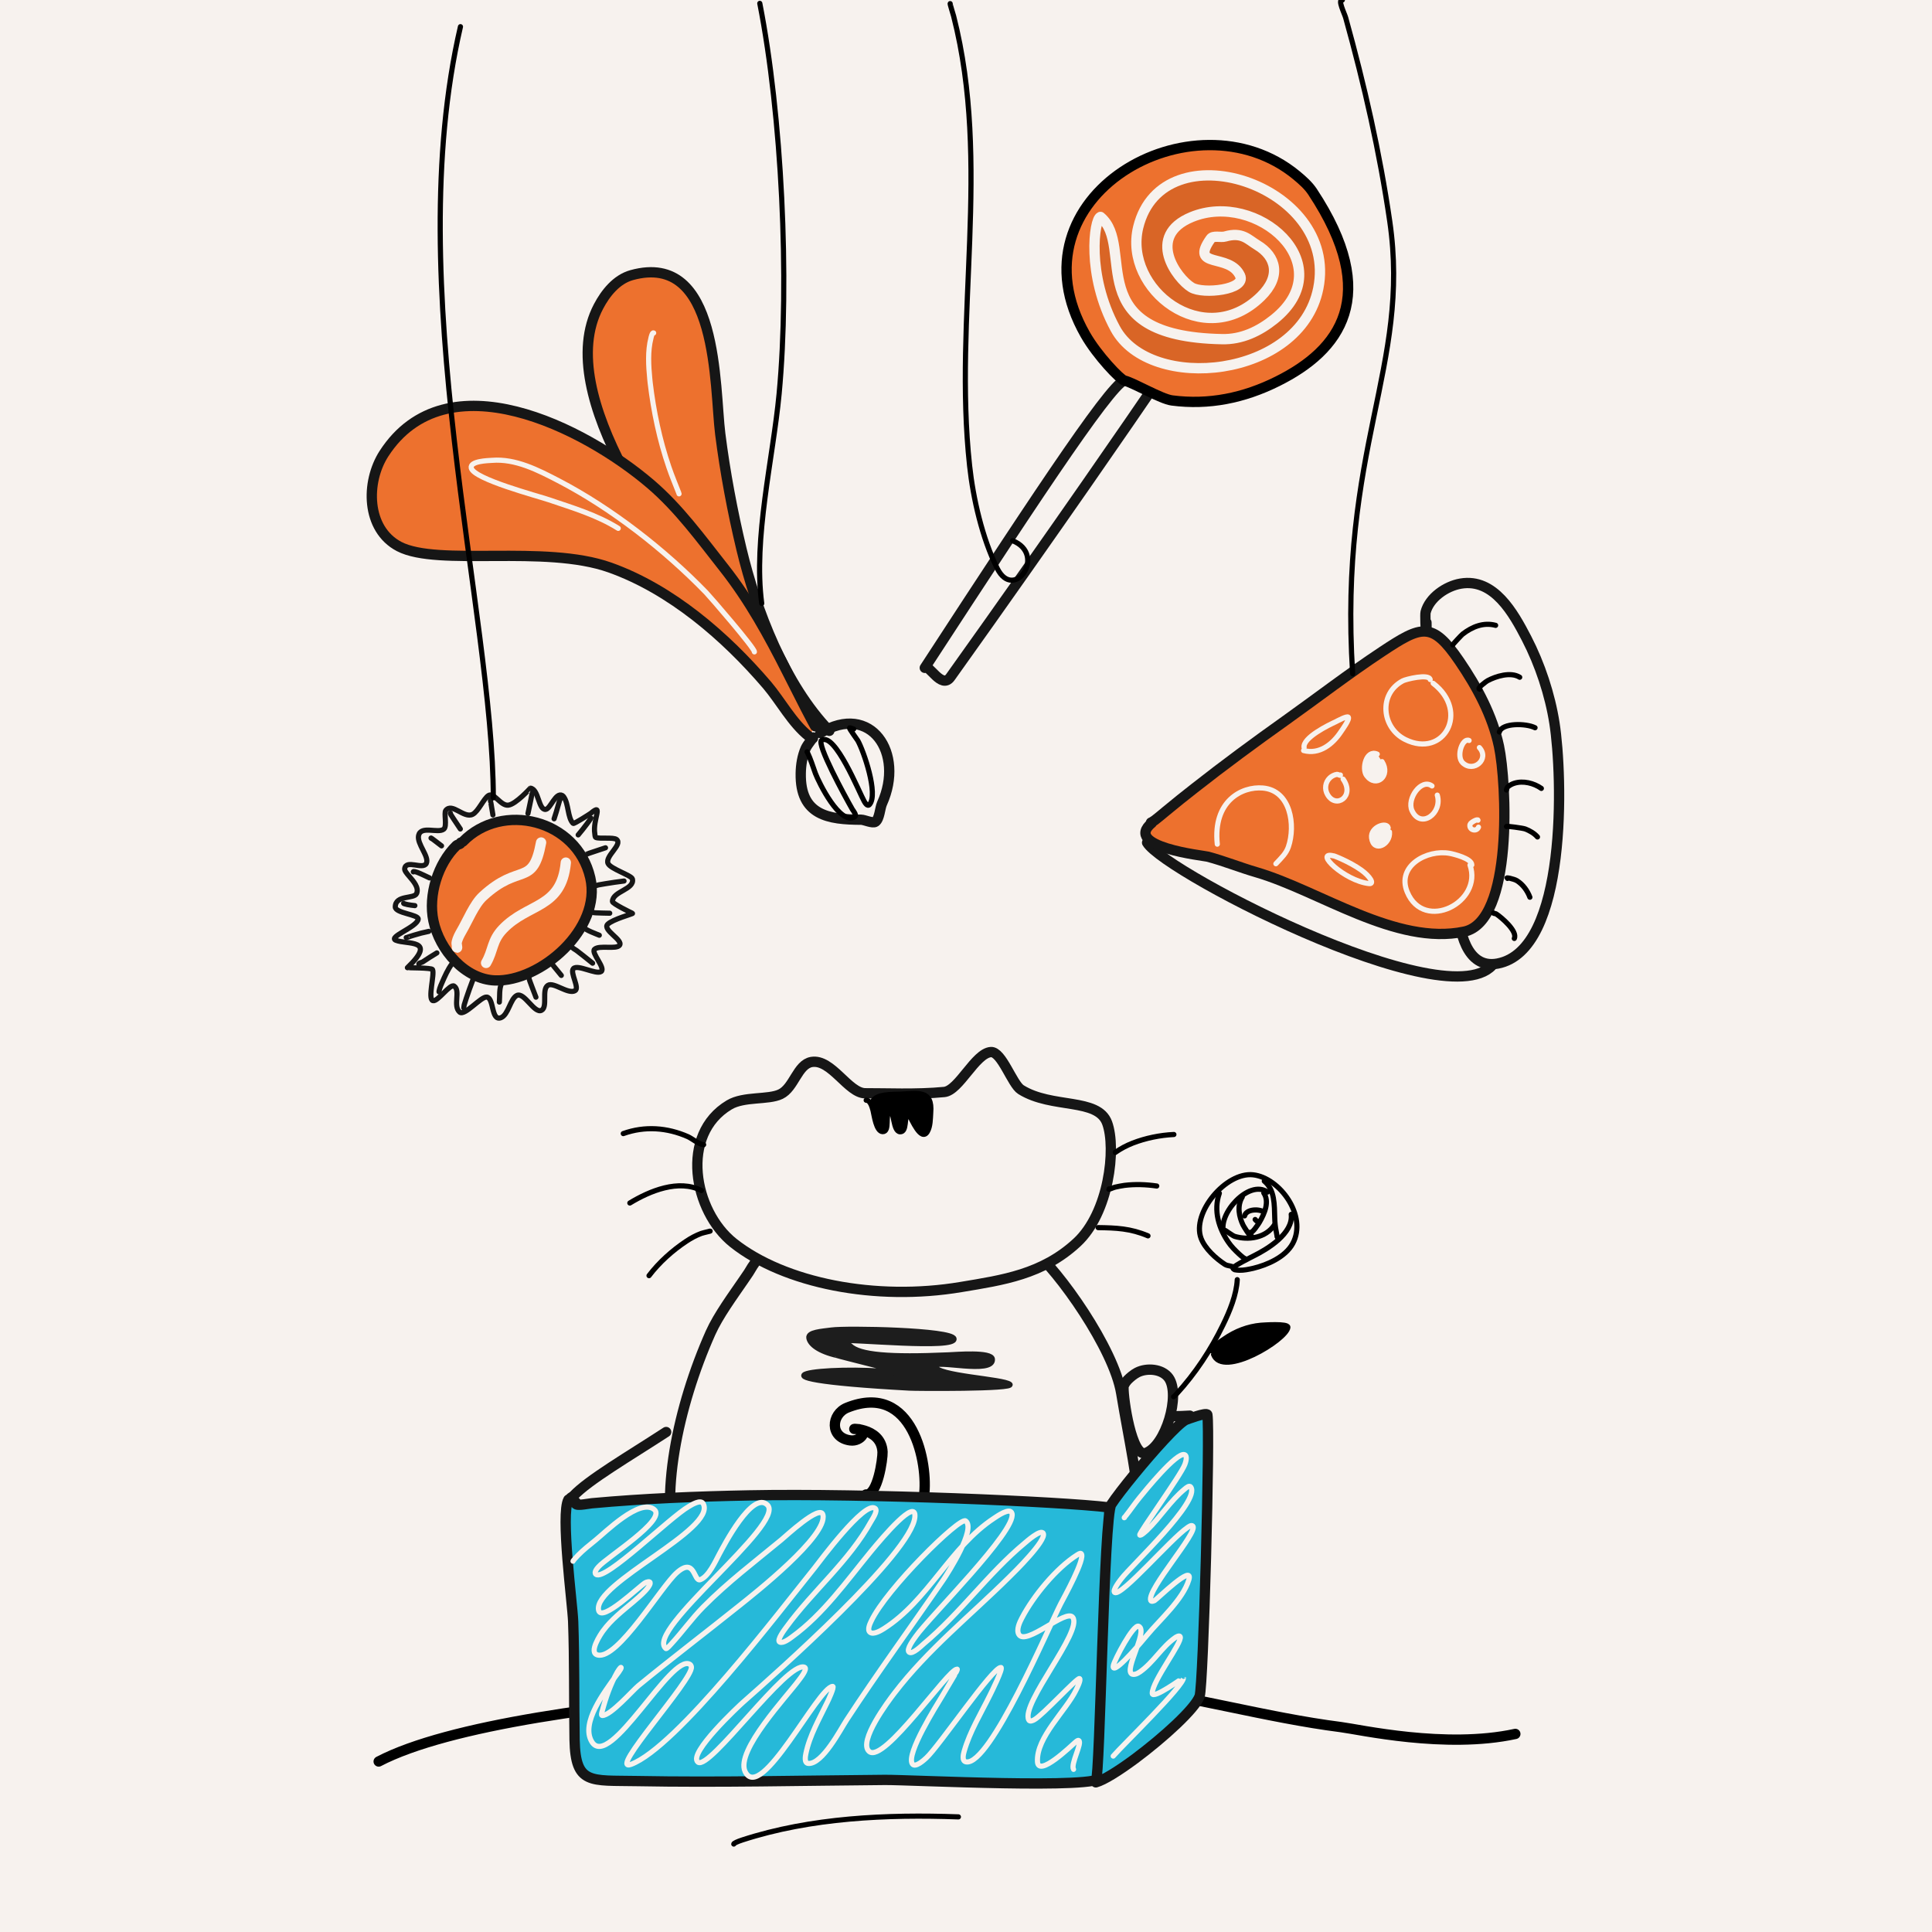 <svg width="1500" height="1500" viewBox="0 0 1500 1500" fill="none" xmlns="http://www.w3.org/2000/svg">
<rect x="0" y="0" width="1500" height="1500" fill="#333333" stroke="none"/>
<g clip-path="url(#clip0_101_11862)">
<rect width="1500" height="1500" fill="#F7F2EE"/>
<path d="M294 1367.62C401.3 1311.42 787.9 1300.12 865 1309.32C923.5 1316.32 982.9 1333.52 1041.1 1340.92C1055.4 1342.72 1122.3 1358.02 1176.5 1346.22" stroke="black" stroke-width="8" stroke-miterlimit="10" stroke-linecap="round" stroke-linejoin="round"/>
<path fill-rule="evenodd" clip-rule="evenodd" d="M596 965.616C596.2 966.016 584.5 982.616 584.2 983.216C582.5 986.216 580.2 989.816 577.4 993.716C569.2 1005.72 557.7 1021.32 551.7 1034.72C526.3 1091.72 511 1163.92 526.3 1207.82C541.5 1251.32 582 1299.72 632.2 1302.22C662.9 1303.72 694.2 1294.12 724.3 1289.32C753.1 1284.72 835 1264.22 857.8 1243.32C899.4 1205.22 882.9 1156.52 870.5 1081.62C864.8 1047.22 822.4 986.816 800.9 969.216C767 941.516 739.3 946.316 697.5 946.116C665.3 946.016 621.5 943.716 596 965.616Z" fill="#F7F2EE"/>
<path d="M596 965.616C596.2 966.016 584.5 982.616 584.2 983.216C582.5 986.216 580.2 989.816 577.4 993.716C569.2 1005.72 557.7 1021.32 551.7 1034.72C526.3 1091.72 511 1163.92 526.3 1207.82C541.5 1251.32 582 1299.72 632.2 1302.22C662.9 1303.72 694.2 1294.12 724.3 1289.32C753.1 1284.72 835 1264.22 857.8 1243.32C899.4 1205.22 882.9 1156.52 870.5 1081.62C864.8 1047.22 822.4 986.816 800.9 969.216C767 941.516 739.3 946.316 697.5 946.116C665.3 946.016 621.5 943.716 596 965.616Z" stroke="#161616" stroke-width="8" stroke-miterlimit="10" stroke-linecap="round" stroke-linejoin="round"/>
<path fill-rule="evenodd" clip-rule="evenodd" d="M566.2 857.816C577.6 851.016 596.5 854.116 606 849.516C616.5 844.516 619.1 826.416 630.1 824.516C645.6 821.916 658.6 848.916 671.9 848.816C687 848.716 711.5 849.916 733.1 847.816C744.6 846.716 757.2 817.716 769.3 816.816C777.7 816.216 785.9 841.816 792.7 846.016C816.8 861.016 852.4 852.116 859.6 871.916C866.8 891.716 861 941.716 836.1 964.716C809.3 989.516 778.6 993.816 746.3 999.216C679.8 1010.42 608.9 996.316 569.4 965.016C538.3 940.316 527.6 880.816 566.2 857.816Z" fill="#F7F2EE"/>
<path d="M566.2 857.816C577.6 851.016 596.5 854.116 606 849.516C616.5 844.516 619.1 826.416 630.1 824.516C645.6 821.916 658.6 848.916 671.9 848.816C687 848.716 711.5 849.916 733.1 847.816C744.6 846.716 757.2 817.716 769.3 816.816C777.7 816.216 785.9 841.816 792.7 846.016C816.8 861.016 852.4 852.116 859.6 871.916C866.8 891.716 861 941.716 836.1 964.716C809.3 989.516 778.6 993.816 746.3 999.216C679.8 1010.42 608.9 996.316 569.4 965.016C538.3 940.316 527.6 880.816 566.2 857.816Z" stroke="#161616" stroke-width="8" stroke-miterlimit="10" stroke-linecap="round" stroke-linejoin="round"/>
<path d="M445.1 1161.52C440.9 1164.22 444 1162.72 445.1 1161.52C456.9 1148.92 488.2 1130.72 517.2 1111.82" stroke="#161616" stroke-width="8" stroke-miterlimit="10" stroke-linecap="round" stroke-linejoin="round"/>
<path d="M879 1098.82C897.7 1098.72 905.2 1100.32 923.8 1099.12" stroke="#161616" stroke-width="8" stroke-miterlimit="10" stroke-linecap="round" stroke-linejoin="round"/>
<path fill-rule="evenodd" clip-rule="evenodd" d="M873.201 1074.52C872.401 1075.12 875.001 1071.82 875.401 1071.42C877.601 1069.22 880.101 1067.12 882.901 1065.62C890.301 1061.82 902.201 1062.62 907.401 1069.82C916.701 1082.92 905.101 1122.62 889.501 1128.12C878.701 1131.92 872.001 1086.02 872.301 1077.22" fill="#F7F2EE"/>
<path d="M873.201 1074.52C872.401 1075.12 875.001 1071.82 875.401 1071.42C877.601 1069.22 880.101 1067.12 882.901 1065.62C890.301 1061.82 902.201 1062.62 907.401 1069.82C916.701 1082.92 905.101 1122.62 889.501 1128.12C878.701 1131.92 872.001 1086.02 872.301 1077.22" stroke="#161616" stroke-width="8" stroke-miterlimit="10" stroke-linecap="round" stroke-linejoin="round"/>
<path fill-rule="evenodd" clip-rule="evenodd" d="M672.5 854.216C672.3 854.416 673 854.116 673.2 854.216C676 855.216 677.1 859.716 677.8 862.116C678.7 865.616 680.2 878.516 685.3 878.616C691.3 878.716 686.7 864.616 690.9 863.116C694.3 861.916 693.2 878.416 698.8 878.716C704.6 879.016 701.601 866.116 705.101 865.216C705.601 865.116 705.901 865.716 706.101 866.116C707.901 868.916 715.2 886.716 720 878.616C722.4 874.516 722.301 868.517 722.601 863.917C724.101 845.917 712.8 848.916 698.5 849.516C693.1 849.716 680.6 849.216 677.5 855.016" fill="black"/>
<path d="M672.5 854.216C672.3 854.416 673 854.116 673.2 854.216C676 855.216 677.1 859.716 677.8 862.116C678.7 865.616 680.2 878.516 685.3 878.616C691.3 878.716 686.7 864.616 690.9 863.116C694.3 861.916 693.2 878.416 698.8 878.716C704.6 879.016 701.601 866.116 705.101 865.216C705.601 865.116 705.901 865.716 706.101 866.116C707.901 868.916 715.2 886.716 720 878.616C722.4 874.516 722.301 868.517 722.601 863.917C724.101 845.917 712.8 848.916 698.5 849.516C693.1 849.716 680.6 849.216 677.5 855.016" stroke="black" stroke-width="4" stroke-miterlimit="10" stroke-linecap="round" stroke-linejoin="round"/>
<path d="M865.9 894.616C865.9 895.016 866 894.616 866.2 894.516C870.4 891.616 874.6 889.416 879.4 887.516C889.4 883.616 900.7 881.316 911.4 880.816" stroke="black" stroke-width="4" stroke-miterlimit="10" stroke-linecap="round" stroke-linejoin="round"/>
<path d="M861.099 923.016C859.899 924.116 864.099 922.116 865.699 921.716C868.099 921.116 870.599 920.716 873.099 920.316C881.299 919.316 889.899 919.616 898.099 920.816" stroke="black" stroke-width="4" stroke-miterlimit="10" stroke-linecap="round" stroke-linejoin="round"/>
<path d="M852.6 953.116C866.4 953.316 877.7 953.716 891.3 959.516" stroke="black" stroke-width="4" stroke-miterlimit="10" stroke-linecap="round" stroke-linejoin="round"/>
<path d="M546.301 888.716C542.401 888.416 537.601 884.117 534.101 882.517C518.001 875.417 500.6 874.117 483.9 880.117" stroke="black" stroke-width="4" stroke-miterlimit="10" stroke-linecap="round" stroke-linejoin="round"/>
<path d="M544.6 924.316C526.8 915.316 504.5 924.616 489 934.016" stroke="black" stroke-width="4" stroke-miterlimit="10" stroke-linecap="round" stroke-linejoin="round"/>
<path d="M550.9 955.916C553.1 955.516 546.6 956.916 544.5 957.616C540.4 959.116 536.401 961.316 532.801 963.716C522.101 970.816 511.7 980.116 503.9 990.416" stroke="black" stroke-width="4" stroke-miterlimit="10" stroke-linecap="round" stroke-linejoin="round"/>
<path d="M911.199 1084.42C911.199 1084.62 913.199 1082.62 913.299 1082.42C928.099 1066.32 940.099 1048.02 949.499 1028.72C954.799 1017.92 959.999 1005.22 960.599 993.517" stroke="black" stroke-width="4" stroke-miterlimit="10" stroke-linecap="round" stroke-linejoin="round"/>
<path d="M957.301 984.716C957.101 984.716 958.201 985.716 958.601 985.816C959.801 986.016 961.001 986.216 962.201 986.216C965.701 986.316 969.401 985.516 973.001 984.716C983.801 982.116 998.001 976.016 1003.7 965.416C1015.2 944.016 993.6 914.416 972.9 912.116C951.7 909.816 925.101 941.716 932.501 961.416C935.501 969.416 944.001 977.116 951.101 981.716C953.101 983.016 957.401 982.816 958.801 984.416" stroke="black" stroke-width="4" stroke-miterlimit="10" stroke-linecap="round" stroke-linejoin="round"/>
<path d="M958 984.016C958.2 982.616 971.8 975.916 973.1 975.216C984.2 969.716 1004.2 957.616 1002.5 942.816" stroke="black" stroke-width="4" stroke-miterlimit="10" stroke-linecap="round" stroke-linejoin="round"/>
<path d="M991.5 960.117C991.9 961.817 990.9 956.317 990.8 955.817C990.1 952.517 989.799 949.217 989.699 945.717C989.399 935.317 989.8 923.817 981.6 917.017" stroke="black" stroke-width="4" stroke-miterlimit="10" stroke-linecap="round" stroke-linejoin="round"/>
<path d="M966.999 977.616C967.699 977.616 965.799 976.817 965.299 976.417C964.099 975.517 962.999 974.516 961.899 973.516C958.899 970.716 955.999 967.817 953.699 964.417C946.499 954.017 941.899 940.017 946.699 926.417" stroke="black" stroke-width="4" stroke-miterlimit="10" stroke-linecap="round" stroke-linejoin="round"/>
<path d="M950.2 957.217C945 942.917 969.6 915.317 984.1 925.517" stroke="black" stroke-width="4" stroke-miterlimit="10" stroke-linecap="round" stroke-linejoin="round"/>
<path d="M950.801 955.116C951.501 955.216 956.801 959.317 958.601 959.917C968.901 963.017 982.701 961.416 989.601 950.816" stroke="black" stroke-width="4" stroke-miterlimit="10" stroke-linecap="round" stroke-linejoin="round"/>
<path d="M971.399 959.116C971.299 961.716 965.299 951.616 965.099 951.116C962.099 944.916 960.199 936.316 964.499 929.316" stroke="black" stroke-width="4" stroke-miterlimit="10" stroke-linecap="round" stroke-linejoin="round"/>
<path d="M970.4 956.816C971.8 958.516 977.301 949.816 977.801 949.016C981.901 942.016 985.7 932.916 981.2 926.216" stroke="black" stroke-width="4" stroke-miterlimit="10" stroke-linecap="round" stroke-linejoin="round"/>
<path d="M980.301 940.516C980.801 940.616 979.401 940.016 978.901 939.916C977.901 939.616 976.901 939.516 975.901 939.416C972.701 939.216 967.401 939.916 966.301 944.016" stroke="black" stroke-width="4" stroke-miterlimit="10" stroke-linecap="round" stroke-linejoin="round"/>
<path d="M977 948.316C977.1 948.316 976.9 948.417 976.9 948.417C975.9 948.517 975 947.416 974.5 946.816" stroke="black" stroke-width="4" stroke-miterlimit="10" stroke-linecap="round" stroke-linejoin="round"/>
<path fill-rule="evenodd" clip-rule="evenodd" d="M940.5 1048.62C941.3 1045.42 948.3 1041.12 950.6 1039.52C959.2 1033.52 968.9 1029.82 978.9 1028.92C980.6 1028.82 1000.2 1027.32 999.9 1030.52C999 1040.02 949.2 1070.32 942.2 1051.62" fill="black"/>
<path d="M940.5 1048.62C941.3 1045.42 948.3 1041.12 950.6 1039.52C959.2 1033.52 968.9 1029.82 978.9 1028.92C980.6 1028.82 1000.2 1027.32 999.9 1030.52C999 1040.02 949.2 1070.32 942.2 1051.62" stroke="black" stroke-width="4" stroke-miterlimit="10" stroke-linecap="round" stroke-linejoin="round"/>
<path fill-rule="evenodd" clip-rule="evenodd" d="M648.7 1040.62C648.8 1040.72 650 1052.52 649.9 1052.42C635.7 1049.12 628.9 1043.72 628 1038.82C627.1 1034.22 638.2 1033.62 645.6 1032.62C657.5 1031.02 739.3 1032.52 740.7 1039.42C742.3 1047.72 662.4 1039.62 648.7 1040.62C646.2 1040.82 658.2 1042.92 660.1 1044.82C667.3 1052.02 690.9 1053.92 736.2 1051.92C741.7 1051.72 770.1 1049.22 770.5 1055.32C771.4 1067.42 725.4 1055.22 726 1060.72C726.8 1068.32 779.2 1070.52 784.1 1074.82C788.4 1078.62 709.8 1078.02 706.1 1077.72C559 1069.62 644.9 1059.92 693.6 1065.42C713.5 1067.72 649.3 1052.82 649.9 1052.32" fill="#1D1D1D"/>
<path d="M648.7 1040.62C648.8 1040.72 650 1052.52 649.9 1052.42C635.7 1049.12 628.9 1043.72 628 1038.82C627.1 1034.22 638.2 1033.62 645.6 1032.62C657.5 1031.02 739.3 1032.52 740.7 1039.42C742.3 1047.72 662.4 1039.62 648.7 1040.62ZM648.7 1040.62C646.2 1040.82 658.2 1042.92 660.1 1044.82C667.3 1052.02 690.9 1053.92 736.2 1051.92C741.7 1051.72 770.1 1049.22 770.5 1055.32C771.4 1067.42 725.4 1055.22 726 1060.72C726.8 1068.32 779.2 1070.52 784.1 1074.82C788.4 1078.62 709.8 1078.02 706.1 1077.72C559 1069.62 644.9 1059.92 693.6 1065.42C713.5 1067.72 649.3 1052.82 649.9 1052.32" stroke="#1D1D1D" stroke-width="4" stroke-miterlimit="10" stroke-linecap="round" stroke-linejoin="round"/>
<path fill-rule="evenodd" clip-rule="evenodd" d="M672.4 1160.32C681.4 1161.32 685.4 1132.52 685.2 1127.32C684.2 1106.82 655.5 1109.52 665.3 1109.52C674.9 1109.52 668.8 1119.52 660.1 1118.32C643.9 1116.12 645.3 1097.92 657.7 1092.92C709.3 1072.22 720.8 1137.32 717.4 1161.32" fill="#F7F2EE"/>
<path d="M672.4 1160.32C681.4 1161.32 685.4 1132.52 685.2 1127.32C684.2 1106.82 655.5 1109.52 665.3 1109.52C674.9 1109.52 668.8 1119.52 660.1 1118.32C643.9 1116.12 645.3 1097.92 657.7 1092.92C709.3 1072.22 720.8 1137.32 717.4 1161.32" stroke="black" stroke-width="8" stroke-miterlimit="10" stroke-linecap="round" stroke-linejoin="round"/>
<path d="M631.199 573.117C632.999 570.417 626.799 578.117 625.499 581.117C622.899 587.017 621.799 593.917 621.699 600.417C621.099 633.217 643.399 636.317 668.599 636.417C671.099 636.417 677.599 639.516 679.699 638.016C682.899 635.716 683.199 627.317 684.799 623.817C702.499 584.717 676.099 545.217 636.899 569.117" stroke="#161616" stroke-width="8" stroke-miterlimit="10" stroke-linecap="round" stroke-linejoin="round"/>
<path d="M626.6 583.716C626.5 583.616 626.8 584.216 626.9 584.216C629.4 589.416 631.1 595.016 633.1 600.516C635.6 607.116 652.2 641.316 663.7 634.116C665.4 633.116 662.4 629.316 661.8 628.416C656 618.316 633.7 577.316 637.9 574.716C648.3 568.416 667.2 615.516 670.9 622.016C671.6 623.216 673.4 626.516 675.1 624.616C682.1 616.616 670.6 583.116 666 575.016C665.5 574.116 659.2 565.716 659.6 565.116C659.7 564.916 662.6 565.916 662.8 566.016" stroke="black" stroke-width="4" stroke-miterlimit="10" stroke-linecap="round" stroke-linejoin="round"/>
<path fill-rule="evenodd" clip-rule="evenodd" d="M631.6 560.717C635.9 561.117 624.6 555.517 621.5 552.417C615.8 546.617 610.7 540.217 605.4 534.017C589.6 515.217 573.9 496.417 559.1 476.717C520.9 425.817 428.1 307.217 464.7 237.917C470.1 227.617 478.6 216.917 490.4 213.617C558.4 194.817 554.6 300.617 559.2 336.917C563 366.817 568.7 397.117 575.7 426.417C587.1 473.917 609.2 531.417 643.9 567.417" fill="#ED712E"/>
<path d="M631.6 560.717C635.9 561.117 624.6 555.517 621.5 552.417C615.8 546.617 610.7 540.217 605.4 534.017C589.6 515.217 573.9 496.417 559.1 476.717C520.9 425.817 428.1 307.217 464.7 237.917C470.1 227.617 478.6 216.917 490.4 213.617C558.4 194.817 554.6 300.617 559.2 336.917C563 366.817 568.7 397.117 575.7 426.417C587.1 473.917 609.2 531.417 643.9 567.417" stroke="#161616" stroke-width="8" stroke-miterlimit="10" stroke-linecap="round" stroke-linejoin="round"/>
<path fill-rule="evenodd" clip-rule="evenodd" d="M633.001 563.916C633.001 564.416 628.501 555.816 625.301 549.616C620.601 540.316 615.901 531.016 611.201 521.816C596.801 493.316 581.801 465.916 562.001 440.816C544.201 418.216 527.101 394.616 505.101 375.816C454.001 332.116 346.601 277.216 298.101 352.216C283.901 374.216 284.1 410.816 309.9 424.316C340.1 440.016 422.801 422.616 473.501 440.616C521.001 457.516 563.201 494.016 595.601 531.916C606.101 544.316 615.101 561.416 628.001 571.616" fill="#ED712E"/>
<path d="M633.001 563.916C633.001 564.416 628.501 555.816 625.301 549.616C620.601 540.316 615.901 531.016 611.201 521.816C596.801 493.316 581.801 465.916 562.001 440.816C544.201 418.216 527.101 394.616 505.101 375.816C454.001 332.116 346.601 277.216 298.101 352.216C283.901 374.216 284.1 410.816 309.9 424.316C340.1 440.016 422.801 422.616 473.501 440.616C521.001 457.516 563.201 494.016 595.601 531.916C606.101 544.316 615.101 561.416 628.001 571.616" stroke="#161616" stroke-width="8" stroke-miterlimit="10" stroke-linecap="round" stroke-linejoin="round"/>
<path d="M585.7 506.117C586.3 503.617 551.2 463.116 548.2 460.016C516 426.816 474.8 394.617 433.6 373.217C417.8 365.017 400.3 355.916 381.9 357.416C379 357.616 364.6 357.916 365.9 363.416C367.9 372.016 417.4 385.017 426.5 388.117C444.7 394.317 463.6 399.917 480 410.217" stroke="#F7F2EE" stroke-width="4" stroke-miterlimit="10" stroke-linecap="round" stroke-linejoin="round"/>
<path d="M527.2 383.416C527.3 383.316 527 382.817 527 382.717C524.4 376.017 521.6 369.417 519.3 362.617C512.1 341.617 507.4 319.217 504.8 297.217C504.6 295.817 504.6 295.617 504.5 294.317C503.5 284.117 502.8 272.516 505.4 262.516C505.5 262.016 506.4 257.816 507.5 258.516" stroke="#F7F2EE" stroke-width="4" stroke-miterlimit="10" stroke-linecap="round" stroke-linejoin="round"/>
<path d="M589.901 2.616C606.901 89.016 613.201 217.616 604.901 305.816C600.201 355.816 584.701 418.216 591.401 468.516" stroke="black" stroke-width="4" stroke-miterlimit="10" stroke-linecap="round" stroke-linejoin="round"/>
<path fill-rule="evenodd" clip-rule="evenodd" d="M874.9 295.116C867.9 289.916 811.5 375.016 718 518.516C721.1 515.016 730.9 535.616 737.9 525.716C821.3 408.916 885.9 314.616 891.5 306.316C894.9 301.216 881.3 299.816 874.9 295.116Z" fill="#F7F2EE"/>
<path d="M874.9 295.116C867.9 289.916 811.5 375.016 718 518.516C721.1 515.016 730.9 535.616 737.9 525.716C821.3 408.916 885.9 314.616 891.5 306.316C894.9 301.216 881.3 299.816 874.9 295.116Z" stroke="#161616" stroke-width="8" stroke-miterlimit="10" stroke-linecap="round" stroke-linejoin="round"/>
<path fill-rule="evenodd" clip-rule="evenodd" d="M842.7 259.916C852 276.216 869.9 294.716 872.9 295.416C880.7 297.416 901.4 309.816 910 310.916C938.4 314.616 965.7 309.116 991.9 296.016C1040.1 272.016 1072.6 229.916 1019 148.816C1015.8 144.016 1011.3 140.016 1006.6 136.116C926.601 70.216 781.6 153.016 842.7 259.916Z" fill="#ED712E"/>
<path d="M842.7 259.916C852 276.216 869.9 294.716 872.9 295.416C880.7 297.416 901.4 309.816 910 310.916C938.4 314.616 965.7 309.116 991.9 296.016C1040.1 272.016 1072.6 229.916 1019 148.816C1015.8 144.016 1011.3 140.016 1006.6 136.116C926.601 70.216 781.6 153.016 842.7 259.916Z" stroke="black" stroke-width="8" stroke-miterlimit="10" stroke-linecap="round" stroke-linejoin="round"/>
<path fill-rule="evenodd" clip-rule="evenodd" d="M854.401 168.416C849.601 170.016 843.201 213.316 865.901 255.116C893.101 305.316 1009.5 293.616 1023.5 223.916C1039.7 143.316 902.601 99.016 883.701 176.416C872.001 224.416 934.701 273.416 978.901 230.216C994.901 214.616 990.901 199.116 976.001 190.216C969.001 186.016 964.501 179.816 951.201 183.616C947.901 184.616 941.801 182.516 939.901 185.416C923.301 209.016 954.501 196.116 962.801 214.016C967.801 224.916 934.101 228.716 925.001 223.116C913.701 216.216 889.301 183.316 925.201 168.516C975.701 147.716 1042 205.416 989.301 247.816C977.601 257.216 964.001 263.716 948.701 263.316C837.301 261.116 882.101 191.516 854.401 168.416Z" fill="#D96526"/>
<path d="M854.401 168.416C849.601 170.016 843.201 213.316 865.901 255.116C893.101 305.316 1009.5 293.616 1023.5 223.916C1039.7 143.316 902.601 99.016 883.701 176.416C872.001 224.416 934.701 273.416 978.901 230.216C994.901 214.616 990.901 199.116 976.001 190.216C969.001 186.016 964.501 179.816 951.201 183.616C947.901 184.616 941.801 182.516 939.901 185.416C923.301 209.016 954.501 196.116 962.801 214.016C967.801 224.916 934.101 228.716 925.001 223.116C913.701 216.216 889.301 183.316 925.201 168.516C975.701 147.716 1042 205.416 989.301 247.816C977.601 257.216 964.001 263.716 948.701 263.316C837.301 261.116 882.101 191.516 854.401 168.416Z" stroke="#F7F2EE" stroke-width="8" stroke-miterlimit="10" stroke-linecap="round" stroke-linejoin="round"/>
<path d="M737.7 2.816C737.5 3.116 740.2 11.716 740.4 12.516C769.7 127.416 740.2 245.716 752.8 361.616C755.5 386.816 762.6 417.916 774.2 441.216C787.3 467.516 813 430.516 786.2 419.816" stroke="black" stroke-width="4" stroke-miterlimit="10" stroke-linecap="round" stroke-linejoin="round"/>
<path fill-rule="evenodd" clip-rule="evenodd" d="M890.6 654.216C904.4 677.816 1143.3 801.017 1162.6 742.517C1187.2 668.017 1024.3 667.817 982.699 660.617C959.299 656.517 921.799 635.917 898.199 646.817C896.999 647.417 892.3 649.517 893.6 651.417" fill="#F7F2EE"/>
<path d="M890.6 654.216C904.4 677.816 1143.3 801.017 1162.6 742.517C1187.2 668.017 1024.3 667.817 982.699 660.617C959.299 656.517 921.799 635.917 898.199 646.817C896.999 647.417 892.3 649.517 893.6 651.417" stroke="#161616" stroke-width="8" stroke-miterlimit="10" stroke-linecap="round" stroke-linejoin="round"/>
<path fill-rule="evenodd" clip-rule="evenodd" d="M1107.8 490.016C1106.6 491.316 1106.5 476.416 1106.8 475.416C1109.7 463.916 1122.8 455.016 1134.1 453.116C1160 448.716 1175.1 476.116 1185.2 495.616C1195.6 515.716 1203.4 539.216 1206.9 561.616C1213.2 602.216 1217.4 737.816 1162.7 748.116C1138.2 752.716 1132.4 721.116 1132 703.816C1130.9 661.416 1150.1 620.816 1142.9 577.916C1136.5 539.816 1107.2 525.116 1107.5 483.316" fill="#F7F2EE"/>
<path d="M1107.8 490.016C1106.6 491.316 1106.5 476.416 1106.8 475.416C1109.7 463.916 1122.8 455.016 1134.1 453.116C1160 448.716 1175.1 476.116 1185.2 495.616C1195.6 515.716 1203.4 539.216 1206.9 561.616C1213.2 602.216 1217.4 737.816 1162.7 748.116C1138.2 752.716 1132.4 721.116 1132 703.816C1130.9 661.416 1150.1 620.816 1142.9 577.916C1136.5 539.816 1107.2 525.116 1107.5 483.316" stroke="#161616" stroke-width="8" stroke-miterlimit="10" stroke-linecap="round" stroke-linejoin="round"/>
<path fill-rule="evenodd" clip-rule="evenodd" d="M893.599 638.617C893.499 638.917 896.299 637.017 896.599 636.817C899.599 634.517 902.399 632.117 905.299 629.717C912.499 623.717 919.799 617.917 927.199 612.117C950.599 593.717 974.399 576.217 998.599 559.017C1023.4 541.317 1047.6 522.717 1073 505.917C1103.8 485.517 1111.9 482.217 1133.1 513.317C1146.8 533.417 1158.7 555.517 1163.8 579.417C1169.7 607.217 1175.2 715.217 1136.8 723.317C1083.9 734.417 1024.6 691.617 975.499 677.217C962.799 673.517 950.499 668.517 937.699 665.117C934.199 664.217 871.499 657.617 894.299 638.917" fill="#ED712E"/>
<path d="M893.599 638.617C893.499 638.917 896.299 637.017 896.599 636.817C899.599 634.517 902.399 632.117 905.299 629.717C912.499 623.717 919.799 617.917 927.199 612.117C950.599 593.717 974.399 576.217 998.599 559.017C1023.4 541.317 1047.6 522.717 1073 505.917C1103.8 485.517 1111.9 482.217 1133.1 513.317C1146.8 533.417 1158.7 555.517 1163.8 579.417C1169.7 607.217 1175.2 715.217 1136.8 723.317C1083.9 734.417 1024.6 691.617 975.499 677.217C962.799 673.517 950.499 668.517 937.699 665.117C934.199 664.217 871.499 657.617 894.299 638.917" stroke="#161616" stroke-width="8" stroke-miterlimit="10" stroke-linecap="round" stroke-linejoin="round"/>
<path d="M1110.4 527.617C1109.4 522.817 1091.2 527.417 1089.1 528.617C1070.1 538.717 1072.7 565.116 1091.1 574.216C1121 589.016 1141.2 552.417 1112.7 530.517" stroke="#F7F2EE" stroke-width="4" stroke-miterlimit="10" stroke-linecap="round" stroke-linejoin="round"/>
<path d="M1012.5 580.417C1011.2 572.717 1032 562.716 1037 560.416C1038 559.916 1045.8 555.616 1046.8 556.816C1048.1 558.416 1042.1 566.616 1041.3 567.816C1034.7 577.916 1024.4 586.016 1012.1 582.716" stroke="#F7F2EE" stroke-width="4" stroke-miterlimit="10" stroke-linecap="round" stroke-linejoin="round"/>
<path fill-rule="evenodd" clip-rule="evenodd" d="M1069.3 585.516C1060.7 581.616 1057.1 596.916 1061 602.116C1068.4 612.116 1080 602.416 1073 591.316" fill="#F7F2EE"/>
<path d="M1069.3 585.516C1060.7 581.616 1057.1 596.916 1061 602.116C1068.4 612.116 1080 602.416 1073 591.316" stroke="#F7F2EE" stroke-width="4" stroke-miterlimit="10" stroke-linecap="round" stroke-linejoin="round"/>
<path d="M1040.7 601.716C1041 602.616 1038.9 601.116 1038 601.216C1036 601.516 1034 602.516 1032.5 603.916C1028.9 607.316 1028.2 612.616 1030.7 616.916C1037.2 628.316 1052.2 618.316 1042.8 604.916" stroke="#F7F2EE" stroke-width="4" stroke-miterlimit="10" stroke-linecap="round" stroke-linejoin="round"/>
<path d="M945.1 655.416C941.6 622.016 964.1 610.416 980.4 611.816C1002.1 613.616 1006 640.816 1000.3 657.516C998.5 662.616 995.4 665.516 990.6 670.616" stroke="#F7F2EE" stroke-width="4" stroke-miterlimit="10" stroke-linecap="round" stroke-linejoin="round"/>
<path fill-rule="evenodd" clip-rule="evenodd" d="M1077.8 642.716C1076.9 637.816 1063.8 642.016 1064.9 650.516C1066.4 662.416 1079.7 655.716 1078.8 645.916" fill="#F7F2EE"/>
<path d="M1077.8 642.716C1076.9 637.816 1063.8 642.016 1064.9 650.516C1066.4 662.416 1079.7 655.716 1078.8 645.916" stroke="#F7F2EE" stroke-width="4" stroke-miterlimit="10" stroke-linecap="round" stroke-linejoin="round"/>
<path d="M1035.4 664.516C1034.1 663.716 1047.7 668.916 1056.9 675.516C1063.6 680.316 1067.5 686.516 1062.9 686.016C1043.8 683.916 1019.6 660.616 1035.4 664.516Z" stroke="#F7F2EE" stroke-width="4" stroke-miterlimit="10" stroke-linecap="round" stroke-linejoin="round"/>
<path d="M1111.8 610.216C1103.5 604.016 1092 620.217 1096.3 629.417C1103 643.917 1120.1 631.517 1115.9 617.317" stroke="#F7F2EE" stroke-width="4" stroke-miterlimit="10" stroke-linecap="round" stroke-linejoin="round"/>
<path d="M1142.7 671.516C1142.8 666.516 1128.3 663.016 1125.4 662.516C1108 659.416 1084.1 672.217 1092.6 692.617C1105.7 724.017 1151.4 700.417 1141.3 671.617" stroke="#F7F2EE" stroke-width="4" stroke-miterlimit="10" stroke-linecap="round" stroke-linejoin="round"/>
<path d="M1147.5 636.816C1147.4 635.516 1141.7 638.516 1141.3 640.116C1140.3 644.416 1146.4 646.116 1147.9 642.216" stroke="#F7F2EE" stroke-width="4" stroke-miterlimit="10" stroke-linecap="round" stroke-linejoin="round"/>
<path d="M1140.6 574.917C1135.5 572.517 1130.3 587.216 1135.7 592.316C1144.1 600.216 1156.7 589.317 1148.6 580.417" stroke="#F7F2EE" stroke-width="4" stroke-miterlimit="10" stroke-linecap="round" stroke-linejoin="round"/>
<path d="M1127.9 500.717C1127.5 500.717 1134.8 492.917 1135.6 492.317C1143.1 486.517 1151.9 483.017 1161.2 485.517" stroke="black" stroke-width="4" stroke-miterlimit="10" stroke-linecap="round" stroke-linejoin="round"/>
<path d="M1148.9 535.117C1146 534.717 1154.4 528.717 1154.9 528.517C1161.4 525.017 1172.9 521.417 1179.9 525.817" stroke="black" stroke-width="4" stroke-miterlimit="10" stroke-linecap="round" stroke-linejoin="round"/>
<path d="M1164.1 568.316C1166.1 561.116 1185 561.516 1191.8 565.016" stroke="black" stroke-width="4" stroke-miterlimit="10" stroke-linecap="round" stroke-linejoin="round"/>
<path d="M1169.6 613.217C1169.5 614.017 1169.9 611.617 1170.4 611.117C1171.9 609.717 1173.8 608.717 1175.7 608.117C1182.6 605.917 1190.9 608.017 1196.7 612.117" stroke="black" stroke-width="4" stroke-miterlimit="10" stroke-linecap="round" stroke-linejoin="round"/>
<path d="M1169.6 641.716C1169.2 641.116 1182.4 642.916 1184.2 643.616C1187.6 644.916 1191.3 647.016 1193.7 649.816" stroke="black" stroke-width="4" stroke-miterlimit="10" stroke-linecap="round" stroke-linejoin="round"/>
<path d="M1170.4 682.017C1168.2 680.817 1175.7 682.417 1177.8 683.817C1182.5 686.817 1185.8 691.417 1187.8 696.617" stroke="black" stroke-width="4" stroke-miterlimit="10" stroke-linecap="round" stroke-linejoin="round"/>
<path d="M1159.6 708.816C1159.2 709.416 1161.1 709.116 1161.7 709.616C1165.5 712.116 1178.4 722.916 1175.7 728.616" stroke="black" stroke-width="4" stroke-miterlimit="10" stroke-linecap="round" stroke-linejoin="round"/>
<path d="M1042.2 0.017C1038.3 -0.483 1043.9 10.517 1044.8 13.817C1059.3 66.017 1071.2 118.217 1079 171.817C1095.4 284.517 1039.1 347.817 1050.2 523.117" stroke="black" stroke-width="4" stroke-miterlimit="10" stroke-linecap="round" stroke-linejoin="round"/>
<path fill-rule="evenodd" clip-rule="evenodd" d="M441.3 1164.32C435.1 1175.52 444.4 1244.42 445 1258.92C446.1 1289.52 445.6 1320.12 446.1 1350.82C446.8 1385.82 458.5 1382.12 494.3 1382.82C558.6 1384.02 622.6 1382.42 686.8 1381.92C706.1 1381.72 855.9 1389.62 854.8 1379.62C851.9 1354.62 864 1190.42 860.9 1170.32C824.3 1165.82 672.2 1159.22 581.5 1161.02C540.9 1161.82 500.1 1163.42 459.6 1167.12C455.4 1167.52 445.1 1170.02 447.1 1166.32" fill="#26B9D9"/>
<path d="M441.3 1164.32C435.1 1175.52 444.4 1244.42 445 1258.92C446.1 1289.52 445.6 1320.12 446.1 1350.82C446.8 1385.82 458.5 1382.12 494.3 1382.82C558.6 1384.02 622.6 1382.42 686.8 1381.92C706.1 1381.72 855.9 1389.62 854.8 1379.62C851.9 1354.62 864 1190.42 860.9 1170.32C824.3 1165.82 672.2 1159.22 581.5 1161.02C540.9 1161.82 500.1 1163.42 459.6 1167.12C455.4 1167.52 445.1 1170.02 447.1 1166.32" stroke="#161616" stroke-width="8" stroke-miterlimit="10" stroke-linecap="round" stroke-linejoin="round"/>
<path d="M444.9 1212.12C444.5 1212.12 448.3 1208.02 448.7 1207.62C452.9 1203.32 457.6 1199.62 462.3 1195.82C469.6 1190.02 496.8 1162.72 508 1172.02C517.7 1180.02 471.1 1209.12 464.7 1216.42C463.7 1217.52 460.8 1220.82 462.7 1222.32C469.8 1227.92 520.3 1177.82 534.8 1169.62C537 1168.32 544.1 1163.82 546 1167.52C556.5 1187.32 460.8 1229.22 464.7 1250.02C466.7 1260.42 496.6 1231.22 501 1228.82C501.9 1228.32 505.1 1227.12 504.8 1229.32C504.6 1230.42 503.9 1231.42 503.3 1232.32C503 1232.72 502.1 1233.92 501.7 1234.32C501.4 1234.72 501.1 1235.02 500.7 1235.42C500.3 1235.82 500 1236.12 499.6 1236.52C499.2 1236.92 498.8 1237.32 498.4 1237.72C497.5 1238.52 496.7 1239.32 495.8 1240.12C495.3 1240.52 494.9 1240.92 494.4 1241.32C493.9 1241.72 493.4 1242.12 492.9 1242.62C492.4 1243.02 491.9 1243.52 491.4 1243.92C483.2 1250.82 474.6 1257.42 468.2 1266.22C466.3 1268.82 456.7 1283.12 464 1284.92C479.6 1288.82 513.2 1231.82 525.6 1220.92C539.8 1208.42 538.5 1228.62 543.8 1226.42C550.3 1223.82 555.5 1212.12 558.5 1206.52C561.5 1201.02 584.3 1156.62 595.9 1168.52C610 1183.02 500.1 1266.42 517 1279.92C517.7 1280.42 520.8 1276.72 521.1 1276.42C529.8 1267.02 537.1 1256.62 546.1 1247.52C565 1228.42 585.9 1212.62 606.6 1195.52C609.8 1192.92 636.8 1167.72 638.9 1176.02C643 1192.22 585.1 1237.72 574.5 1246.22C548.3 1267.22 521.6 1287.52 495.6 1308.82C490.9 1312.72 474.2 1331.92 467.6 1331.92C466.4 1331.92 467.5 1328.72 467.6 1328.32C470.3 1318.22 474 1307.52 479.2 1298.32C479.4 1298.02 481.7 1294.12 482.2 1294.62C482.9 1295.32 478 1301.32 477.6 1301.92C469.8 1313.22 450.5 1337.62 459.5 1352.32C473.3 1374.92 521.4 1283.02 535.7 1292.22C536.3 1292.62 536.7 1293.42 536.8 1294.22C538.1 1304.12 471.3 1376.82 490 1369.82C525.3 1356.52 605.5 1250.72 632.5 1217.22C635.6 1213.32 671.5 1164.62 679.5 1171.12C681.8 1172.92 677.3 1179.42 676.4 1181.02C659.2 1212.22 631.3 1234.82 610.5 1263.32C609.7 1264.42 602.6 1273.62 605.4 1274.92C608.1 1276.12 613 1272.32 614.9 1270.92C639.1 1253.42 657.4 1227.42 676.2 1204.52C685.6 1193.12 711.7 1162.32 710.3 1177.82C707.9 1205.92 602.1 1299.42 576.8 1321.72C574.2 1324.02 533.7 1361.62 541.9 1368.12C550.7 1375.02 611.3 1289.22 624.6 1294.42C627.5 1295.52 620.9 1303.52 620.2 1304.52C611.4 1316.62 570.9 1359.32 578.5 1375.42C590.5 1400.62 635.2 1309.72 646.5 1309.32C648.2 1309.22 642.8 1320.72 642.4 1321.42C636.2 1334.32 628.6 1347.32 625.7 1361.42C625.3 1363.32 624.2 1368.92 627.6 1369.12C638.5 1369.92 652.6 1342.62 657.3 1335.42C681.5 1298.42 707.5 1262.92 732.5 1226.42C735.8 1221.52 758.1 1186.92 749.7 1180.82C745.1 1177.52 688 1233.82 676.4 1258.62C675.5 1260.52 673.1 1265.42 675.5 1267.32C678.2 1269.42 684 1265.92 686.2 1264.52C720.5 1242.82 737.7 1201.12 771.8 1178.72C773.7 1177.52 784.3 1169.82 785.7 1175.02C789.5 1188.42 721.1 1255.92 711 1270.52C710 1272.02 703.3 1280.62 705.8 1282.72C708.4 1284.82 715.6 1277.62 717.1 1276.32C745.5 1252.62 767.1 1221.72 795.5 1198.12C796.7 1197.12 808.2 1186.82 810 1190.52C812.7 1195.92 787.2 1220.92 783.5 1224.52C753.3 1254.42 720.3 1280.72 694.3 1314.72C689.8 1320.62 666 1352.22 674.8 1359.82C686.2 1369.72 736.1 1295.62 743.1 1295.92C743.9 1295.92 741.1 1300.52 741.1 1300.62C737.9 1306.02 734.7 1311.42 731.5 1316.82C727.1 1324.12 703.4 1361.62 708.3 1369.42C710.5 1372.92 717.7 1366.22 719.2 1364.82C728.9 1356.02 770.7 1294.32 777.1 1294.62C779.3 1294.72 769.3 1314.72 768.6 1316.12C761.7 1330.12 752.9 1344.52 748.6 1359.62C748 1361.72 746.5 1367.32 750.1 1367.92C768.6 1371.02 814.5 1262.62 823.5 1245.22C825.6 1241.12 843.2 1209.52 839.4 1206.22C838.6 1205.52 836.9 1206.92 836.3 1207.22C820 1217.52 802.2 1239.32 793.4 1256.22C791.7 1259.42 788.9 1265.32 791 1268.92C796.3 1278.32 827.9 1248.62 832.9 1255.72C840.7 1266.62 792.5 1322.62 798.7 1335.32C799.5 1337.02 801.9 1335.82 803 1335.22C809.6 1331.62 836.1 1302.62 838.1 1303.22C839.7 1303.72 835.9 1311.32 835.5 1312.02C827.8 1328.12 804.4 1348.82 805.5 1367.82C806.2 1380.22 831.8 1355.32 834.5 1353.02C835 1352.62 836.7 1350.82 837.5 1351.32C840.6 1352.92 831 1369.72 833.5 1373.72" stroke="#F7F2EE" stroke-width="4" stroke-miterlimit="10" stroke-linecap="round" stroke-linejoin="round"/>
<path d="M885.399 1183.82C885.299 1183.82 885.1 1183.82 885.1 1183.82" stroke="#F7F2EE" stroke-width="4" stroke-miterlimit="10" stroke-linecap="round" stroke-linejoin="round"/>
<path fill-rule="evenodd" clip-rule="evenodd" d="M850.801 1383.82C854.301 1377.32 856.901 1177.32 862.801 1168.02C865.901 1163.22 872.901 1154.12 881.101 1144.12C895.701 1126.32 914.101 1105.82 920.401 1102.52C921.201 1102.12 937.001 1096.22 937.401 1098.42C939.601 1111.22 934.301 1308.42 931.401 1316.82C928.101 1326.52 903.301 1349.02 881.301 1365.42C868.601 1374.82 857.001 1382.12 850.801 1383.82Z" fill="#26B9D9"/>
<path d="M850.801 1383.82C854.301 1377.32 856.901 1177.32 862.801 1168.02C865.901 1163.22 872.901 1154.12 881.101 1144.12C895.701 1126.32 914.101 1105.82 920.401 1102.52C921.201 1102.12 937.001 1096.22 937.401 1098.42C939.601 1111.22 934.301 1308.42 931.401 1316.82C928.101 1326.52 903.301 1349.02 881.301 1365.42C868.601 1374.82 857.001 1382.12 850.801 1383.82Z" stroke="#161616" stroke-width="8" stroke-miterlimit="10" stroke-linecap="round" stroke-linejoin="round"/>
<path fill-rule="evenodd" clip-rule="evenodd" d="M357.7 654.216C358 655.516 355.399 655.517 354.399 656.417C339.999 670.317 332.3 695.017 336.5 714.917C341.2 737.617 361.099 760.416 384.399 761.216C419.599 762.416 467.4 721.217 458.3 681.517C447.8 635.917 389.699 622.217 359.399 653.417" fill="#ED712E"/>
<path d="M357.7 654.216C358 655.516 355.399 655.517 354.399 656.417C339.999 670.317 332.3 695.017 336.5 714.917C341.2 737.617 361.099 760.416 384.399 761.216C419.599 762.416 467.4 721.217 458.3 681.517C447.8 635.917 389.699 622.217 359.399 653.417" stroke="#161616" stroke-width="8" stroke-miterlimit="10" stroke-linecap="round" stroke-linejoin="round"/>
<path d="M316.3 751.316C316 751.416 335.1 751.316 335.8 752.716C337.6 756.216 331.9 775.717 336.1 776.917C339.8 778.017 349.5 763.416 352.6 765.616C357.8 769.116 351.4 781.016 356.9 785.816C360.7 789.116 373.5 773.516 377.9 774.116C383.7 774.816 381.2 793.216 389 790.116C394.7 787.816 396.2 775.517 401.2 772.917C407 769.917 414.8 787.217 420.4 784.417C425.5 781.917 420.3 768.216 425.4 765.016C429.8 762.216 441 772.116 446.4 769.216C450.3 767.116 442.3 755.116 445.2 752.016C448.5 748.516 462.8 756.916 466.7 754.316C470.5 751.716 458.7 739.716 461.6 737.016C465.2 733.616 478.5 737.317 481 733.917C484.1 729.817 467.5 722.016 471.8 717.616C475.6 713.716 491.9 709.416 491.1 709.116C489.9 708.616 475.4 701.517 475.5 699.917C475.6 691.917 492.9 690.617 491 682.417C490.3 679.617 474 674.617 472.1 670.417C469.5 664.717 483.8 655.616 478.6 651.716C476.2 649.916 465.5 651.416 462.6 650.216C461.9 649.916 461.9 647.916 461.8 647.316C460 636.316 468.9 622.817 458.7 631.417C458.2 631.817 445.6 639.916 445 639.316C440.6 635.016 441.6 624.116 437.7 618.716C437.4 618.316 437.1 617.916 436.6 617.616C431.5 614.716 427.4 627.917 423.7 628.417C418 629.117 418.3 612.617 411.8 611.917C411.7 611.917 400.7 624.316 394.7 625.116C388.7 625.916 383.6 614.916 379.3 617.616C375.5 620.016 371.4 630.016 367 632.216C360.2 635.716 351.1 622.916 346.1 629.216C344.5 631.216 347.3 641.416 344.6 643.716C340.2 647.316 326.8 640.716 325 648.616C323.5 655.216 333.5 665.016 331 670.316C328.5 675.516 315.2 667.017 314.2 674.417C314 675.917 315.7 678.017 317.8 680.417C321.1 684.317 325.3 689.016 323.5 693.616C321.7 698.216 307 694.516 306.9 704.116C306.8 709.016 325.1 710.016 324.7 713.616C324 719.716 301.1 727.416 307.3 730.016C316.1 733.616 339.8 728.716 316.3 751.316Z" stroke="#161616" stroke-width="4" stroke-miterlimit="10" stroke-linecap="round" stroke-linejoin="round"/>
<path d="M354.7 735.516C355.4 736.716 354.2 732.716 354.6 731.416C355.3 728.416 356.8 725.616 358.3 723.016C362.9 715.216 368.2 702.016 374.9 695.916C403.6 669.316 413.6 689.216 420.1 654.116" stroke="#F7F2EE" stroke-width="8" stroke-miterlimit="10" stroke-linecap="round" stroke-linejoin="round"/>
<path d="M377.4 747.616C383 738.116 381.7 730.416 390.4 721.316C410.1 700.716 435.901 705.716 439.301 669.716" stroke="#F7F2EE" stroke-width="8" stroke-miterlimit="10" stroke-linecap="round" stroke-linejoin="round"/>
<path d="M315.4 727.916C315.4 728.016 316.901 727.516 317.101 727.416C318.501 727.016 319.8 726.516 321.2 726.116C325 724.916 328.9 723.916 332.9 723.116" stroke="#161616" stroke-width="4" stroke-miterlimit="10" stroke-linecap="round" stroke-linejoin="round"/>
<path d="M325.2 748.716C324.8 747.616 327.2 747.416 328.2 746.816C331.8 744.416 335.5 742.016 339.2 739.816" stroke="#161616" stroke-width="4" stroke-miterlimit="10" stroke-linecap="round" stroke-linejoin="round"/>
<path d="M341 769.917C340.6 770.717 341.1 768.217 341.4 767.417C341.9 765.917 342.5 764.417 343.2 762.917C345.3 758.017 347.7 752.616 350.9 748.316" stroke="#161616" stroke-width="4" stroke-miterlimit="10" stroke-linecap="round" stroke-linejoin="round"/>
<path d="M360.1 782.616C360 782.916 360.3 780.616 360.4 780.216C360.9 778.616 361.4 777.016 361.9 775.416C363.6 770.416 365.3 765.516 367.2 760.616" stroke="#161616" stroke-width="4" stroke-miterlimit="10" stroke-linecap="round" stroke-linejoin="round"/>
<path d="M389.6 763.417C387.4 766.917 388.1 774.116 387.7 778.016" stroke="#161616" stroke-width="4" stroke-miterlimit="10" stroke-linecap="round" stroke-linejoin="round"/>
<path d="M410.8 759.716C410.7 760.616 415.6 772.616 416.1 774.216" stroke="#161616" stroke-width="4" stroke-miterlimit="10" stroke-linecap="round" stroke-linejoin="round"/>
<path d="M428.5 747.917C428.2 748.117 429.8 749.916 429.9 750.116C431.8 752.516 433.8 754.916 435.8 757.316" stroke="#161616" stroke-width="4" stroke-miterlimit="10" stroke-linecap="round" stroke-linejoin="round"/>
<path d="M443.3 734.417C443.5 735.617 446.9 737.416 447.7 738.016C451.9 741.216 456 744.516 460.1 747.816" stroke="#161616" stroke-width="4" stroke-miterlimit="10" stroke-linecap="round" stroke-linejoin="round"/>
<path d="M453.8 720.216C453.5 721.716 464 725.516 465.3 726.116" stroke="#161616" stroke-width="4" stroke-miterlimit="10" stroke-linecap="round" stroke-linejoin="round"/>
<path d="M459.9 707.917C459.3 708.617 462.5 708.716 462.6 708.716C466.2 708.916 469.8 708.916 473.4 709.016" stroke="#161616" stroke-width="4" stroke-miterlimit="10" stroke-linecap="round" stroke-linejoin="round"/>
<path d="M462.4 687.517C461.7 687.917 464 687.217 464.8 687.017C466.5 686.717 468.2 686.417 470 686.117C474.8 685.317 479.7 684.617 484.5 684.017" stroke="#161616" stroke-width="4" stroke-miterlimit="10" stroke-linecap="round" stroke-linejoin="round"/>
<path d="M454.2 664.016C454.1 664.016 455.5 663.216 455.7 663.116C456.9 662.616 458.101 662.216 459.301 661.816C462.901 660.616 466.501 659.416 470.101 658.216" stroke="#161616" stroke-width="4" stroke-miterlimit="10" stroke-linecap="round" stroke-linejoin="round"/>
<path d="M458.801 635.117C458.601 635.017 458.6 635.516 458.5 635.716C457.6 637.016 456.801 638.216 455.801 639.516C453.601 642.516 451.3 645.316 448.9 648.216" stroke="#161616" stroke-width="4" stroke-miterlimit="10" stroke-linecap="round" stroke-linejoin="round"/>
<path d="M434.9 620.017C435.4 620.017 434.6 621.017 434.5 621.417C434.2 622.517 433.8 623.717 433.5 624.817C432.5 628.517 431.4 632.117 430.2 635.717" stroke="#161616" stroke-width="4" stroke-miterlimit="10" stroke-linecap="round" stroke-linejoin="round"/>
<path d="M413.601 614.716C413.601 614.716 413 616.416 413 616.516C412.7 617.916 412.5 619.316 412.2 620.716C411.5 624.316 410.6 628.016 409.9 631.616" stroke="#161616" stroke-width="4" stroke-miterlimit="10" stroke-linecap="round" stroke-linejoin="round"/>
<path d="M380.899 620.917C380.599 621.017 381.099 623.616 381.199 623.716C381.699 626.716 382.199 629.716 382.699 632.716" stroke="#161616" stroke-width="4" stroke-miterlimit="10" stroke-linecap="round" stroke-linejoin="round"/>
<path d="M349.7 631.316C349.4 631.116 350.2 632.716 350.2 632.716C350.9 633.816 351.6 634.816 352.2 635.816C353.9 638.416 355.7 641.016 357.4 643.616" stroke="#161616" stroke-width="4" stroke-miterlimit="10" stroke-linecap="round" stroke-linejoin="round"/>
<path d="M334.9 650.916C332.9 649.016 342.1 656.216 342.8 656.716" stroke="#161616" stroke-width="4" stroke-miterlimit="10" stroke-linecap="round" stroke-linejoin="round"/>
<path d="M320.9 676.917C320.6 676.217 323.6 677.117 323.8 677.217C327.1 678.517 330.3 680.117 333.5 681.617" stroke="#161616" stroke-width="4" stroke-miterlimit="10" stroke-linecap="round" stroke-linejoin="round"/>
<path d="M313.399 701.316C313.199 701.416 313.8 701.616 314.1 701.716C314.8 701.916 315.599 702.116 316.399 702.316C318.299 702.716 320.2 702.916 322.1 703.116" stroke="#161616" stroke-width="4" stroke-miterlimit="10" stroke-linecap="round" stroke-linejoin="round"/>
<path d="M357.499 20.716C310.799 221.616 382.999 477.316 382.999 619.416" stroke="black" stroke-width="4" stroke-miterlimit="10" stroke-linecap="round" stroke-linejoin="round"/>
<path d="M873.1 1178.22C872.2 1178.92 873.8 1177.02 874 1176.92C877.7 1172.32 881 1167.32 884.8 1162.72C888.8 1157.82 913.7 1127.02 919.7 1129.42C922.2 1130.42 920.5 1135.42 919.9 1137.02C916.7 1145.52 884.3 1190.12 884.9 1191.72C885.4 1192.92 890 1188.52 890.3 1188.32C900.8 1178.22 908.7 1165.12 920 1155.92C920.9 1155.22 923.4 1152.92 924.5 1154.52C932.4 1165.32 877.8 1216.02 870.6 1225.72C869.8 1226.72 863.2 1235.12 865.5 1236.42C870.8 1239.52 909 1194.82 921.9 1186.02C922.8 1185.42 925 1183.72 926.1 1184.82C930.6 1189.32 890.3 1234.22 893.4 1242.62C893.9 1243.82 895.8 1242.92 896.5 1242.62C898.1 1241.82 927.1 1213.22 923 1226.62C918.3 1242.02 900.4 1257.62 890.5 1269.62C887.4 1273.32 867.7 1297.12 864.6 1294.92C864.1 1294.52 864.3 1293.42 864.4 1293.02C865.3 1288.72 879.9 1260.72 884.1 1262.62C892.3 1266.42 869 1301.82 881 1299.92C882.5 1299.72 883.9 1298.82 885.1 1298.02C895.5 1290.72 902 1278.82 912.2 1271.62C912.8 1271.12 915.7 1269.32 916.3 1270.72C918.3 1274.82 894.5 1305.22 894.6 1314.72C894.7 1319.92 918.8 1302.42 918.8 1302.52C920.2 1307.92 870.9 1355.62 864.3 1363.42" stroke="#F7F2EE" stroke-width="4" stroke-miterlimit="10" stroke-linecap="round" stroke-linejoin="round"/>
<path d="M569.699 1431.72C569.699 1431.12 572.399 1429.82 576.399 1428.52C629.499 1411.22 688.799 1408.62 744.099 1410.62" stroke="black" stroke-width="4" stroke-miterlimit="10" stroke-linecap="round" stroke-linejoin="round"/>
</g>
<defs>
<clipPath id="clip0_101_11862">
<rect width="1500" height="1500" fill="white"/>
</clipPath>
</defs>
</svg>
